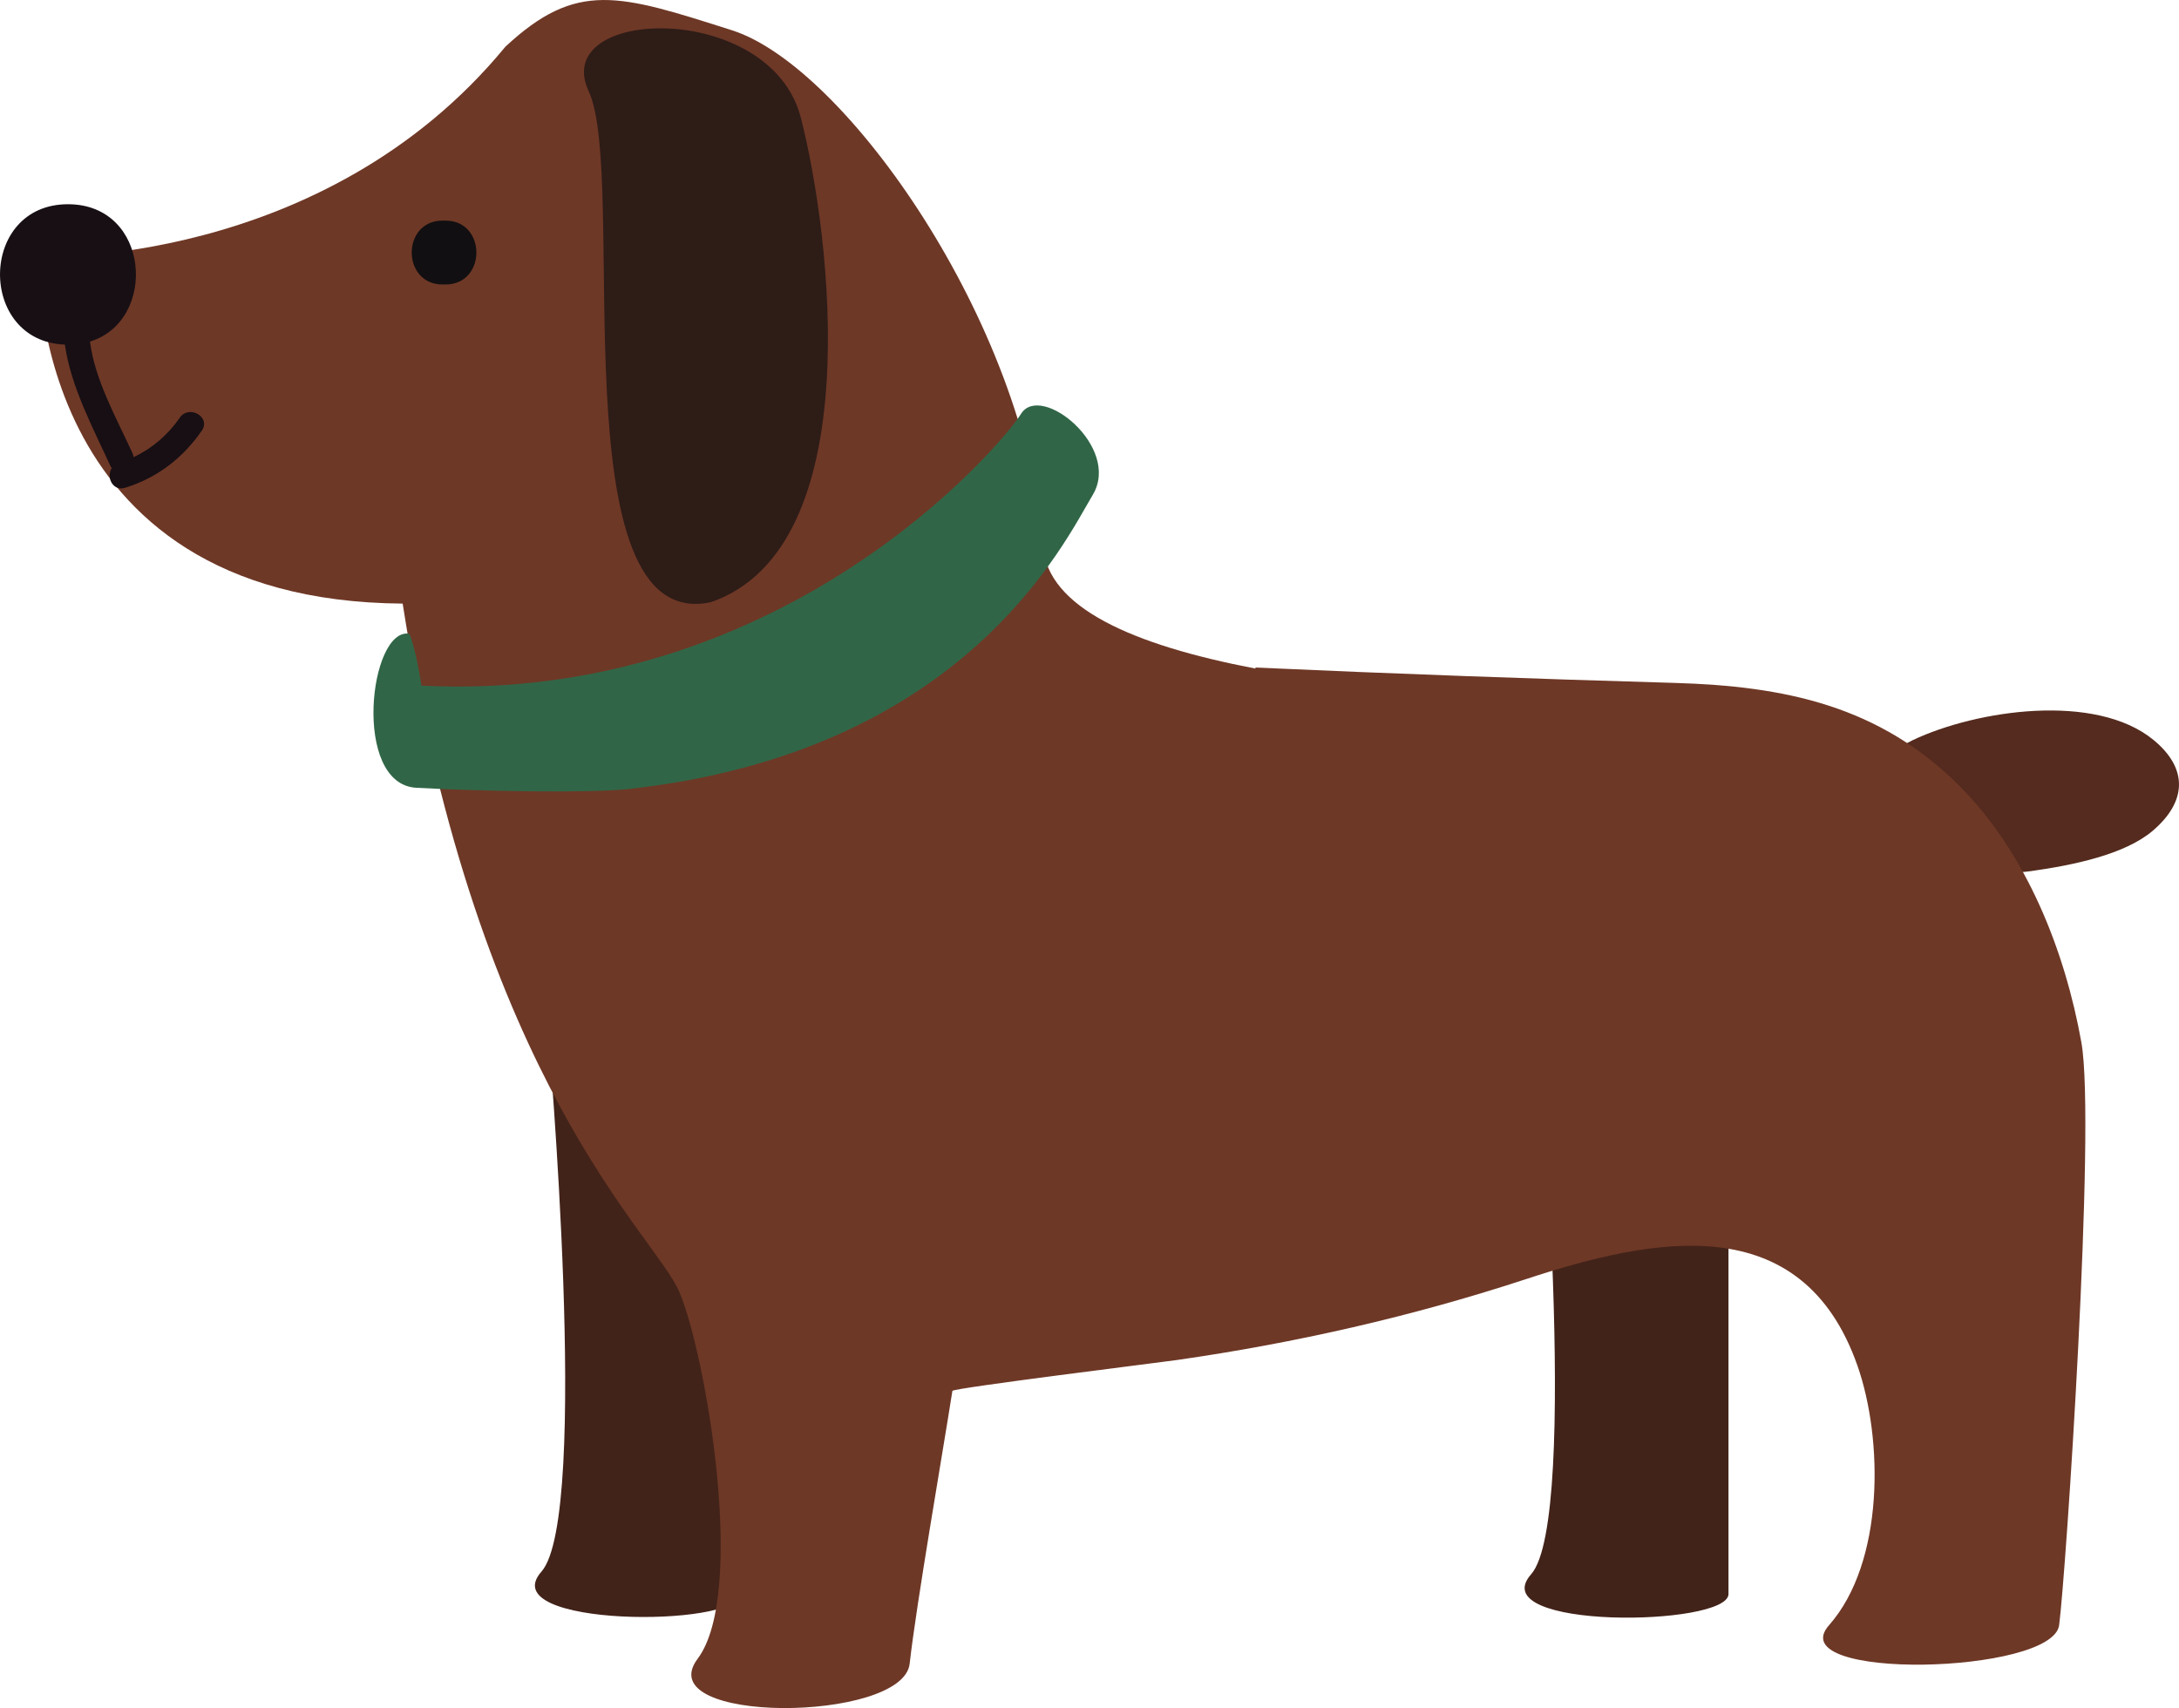 <?xml version="1.0" encoding="UTF-8" standalone="no"?>
<svg
   xmlns:dc="http://purl.org/dc/elements/1.1/"
   xmlns:cc="http://creativecommons.org/ns#"
   xmlns:rdf="http://www.w3.org/1999/02/22-rdf-syntax-ns#"
   xmlns:svg="http://www.w3.org/2000/svg"
   xmlns="http://www.w3.org/2000/svg"
   version="1.1"
   id="svg5499"
   viewBox="0 0 213.168 167.132"
   height="47.168mm"
   width="60.161mm">
  <defs
     id="defs5501" />
  <g
     transform="translate(-244.845,-405.939)"
     id="layer1">
    <path
       id="path4362"
       d="m 455.512,478.335 c -5.664,-4.644 -17.28,-2.939 -23.53,0.019 -3.047,1.445 -4.487,3.975 -2.466,6.27 0.903,1.035 2.549,1.816 4.346,2.144 0.317,0.459 0.732,0.889 1.274,1.255 0.156,0.376 0.356,0.732 0.63,1.05 1.631,1.851 4.717,2.534 7.764,2.104 4.155,-0.586 9.185,-1.621 11.924,-3.955 3.306,-2.822 3.496,-6.069 0.059,-8.887"
       style="fill:#542b1e;fill-opacity:1;fill-rule:nonzero;stroke:none" />
    <path
       id="path4364"
       d="m 298.461,506.983 c 0,0 4.17,47.275 -0.649,52.739 -4.829,5.469 19.302,5.469 19.302,2.251 0,-3.218 0,-50.811 0,-50.811 l -18.652,-4.18"
       style="fill:#422319;fill-opacity:1;fill-rule:nonzero;stroke:none" />
    <path
       id="path4366"
       d="m 395.288,506.919 c 0,0 4.17,47.593 -0.654,53.057 -4.824,5.464 19.307,5.146 19.307,1.934 0,-3.218 0,-50.815 0,-50.815 l -18.652,-4.175"
       style="fill:#422319;fill-opacity:1;fill-rule:nonzero;stroke:none" />
    <path
       id="path4368"
       d="m 448.466,507.945 c -1.606,-8.984 -5.366,-18.501 -11.89,-25.063 -7.852,-7.896 -17.144,-9.814 -27.939,-10.122 -13.657,-0.396 -27.324,-0.884 -40.972,-1.504 l 0,0.102 c -12.041,-2.31 -20.322,-5.967 -20.781,-11.963 -1.665,-21.787 -19.321,-46.953 -30.415,-50.488 -11.094,-3.54 -15.195,-4.907 -22.188,1.606 -17.847,21.704 -45.664,20.581 -45.664,20.581 0,0 -1.299,33.643 35.62,33.906 7.373,47.168 24.702,61.719 27.085,67.388 2.573,6.108 6.597,29.424 1.772,35.859 -4.824,6.431 20.098,6.27 20.742,0.483 0.645,-5.791 3.208,-20.479 4.18,-26.694 -0.01,-0.269 20.371,-2.793 21.968,-3.022 11.543,-1.655 23.032,-4.263 34.116,-7.905 12.451,-4.092 27.012,-7.065 32.461,8.467 2.515,7.178 2.656,19.219 -2.783,25.386 -4.824,5.469 21.865,4.824 22.51,0 0.645,-4.824 3.613,-48.97 2.178,-57.017"
       style="fill:#6e3826;fill-opacity:1;fill-rule:nonzero;stroke:none" />
    <path
       id="path4370"
       d="m 288.427,427.525 -0.283,0 c -4.028,0 -4.028,6.25 0,6.25 l 0.283,0 c 4.028,0 4.028,-6.25 0,-6.25"
       style="fill:#110f11;fill-opacity:1;fill-rule:nonzero;stroke:none" />
    <path
       id="path4372"
       d="m 306.42,483.135 c -3.828,0.43 -14.517,0.234 -20.845,-0.112 -6.333,-0.347 -4.604,-15.747 -0.679,-15.073 0.645,1.528 1.182,5.078 1.182,5.078 35.352,1.787 56.719,-23.477 58.647,-26.587 1.924,-3.12 9.829,3.232 7.026,7.915 -2.803,4.688 -12.461,25.107 -45.332,28.779"
       style="fill:#306647;fill-opacity:1;fill-rule:nonzero;stroke:none" />
    <path
       id="path4374"
       d="m 302.436,414.873 c -3.892,-8.301 17.788,-8.945 20.752,2.578 2.964,11.528 6.67,42.061 -8.794,47.407 -15.107,3.281 -8.066,-41.689 -11.958,-49.985"
       style="fill:#2e1c17;fill-opacity:1;fill-rule:nonzero;stroke:none" />
    <path
       id="path4376"
       d="m 262.431,446.812 c -1.167,1.689 -2.7,3.003 -4.517,3.857 l -0.078,-0.327 c -1.543,-3.379 -3.726,-7.231 -4.189,-10.981 6.641,-2.026 5.923,-13.438 -2.153,-13.438 -8.765,0 -8.862,13.423 -0.303,13.735 0.576,4.121 2.783,8.213 4.487,11.948 l 0.102,0.137 c -0.571,0.845 0.073,2.305 1.309,1.924 3.13,-0.967 5.645,-2.905 7.5,-5.591 0.918,-1.333 -1.25,-2.578 -2.158,-1.265"
       style="fill:#170f14;fill-opacity:1;fill-rule:nonzero;stroke:none" />
  </g>
</svg>
